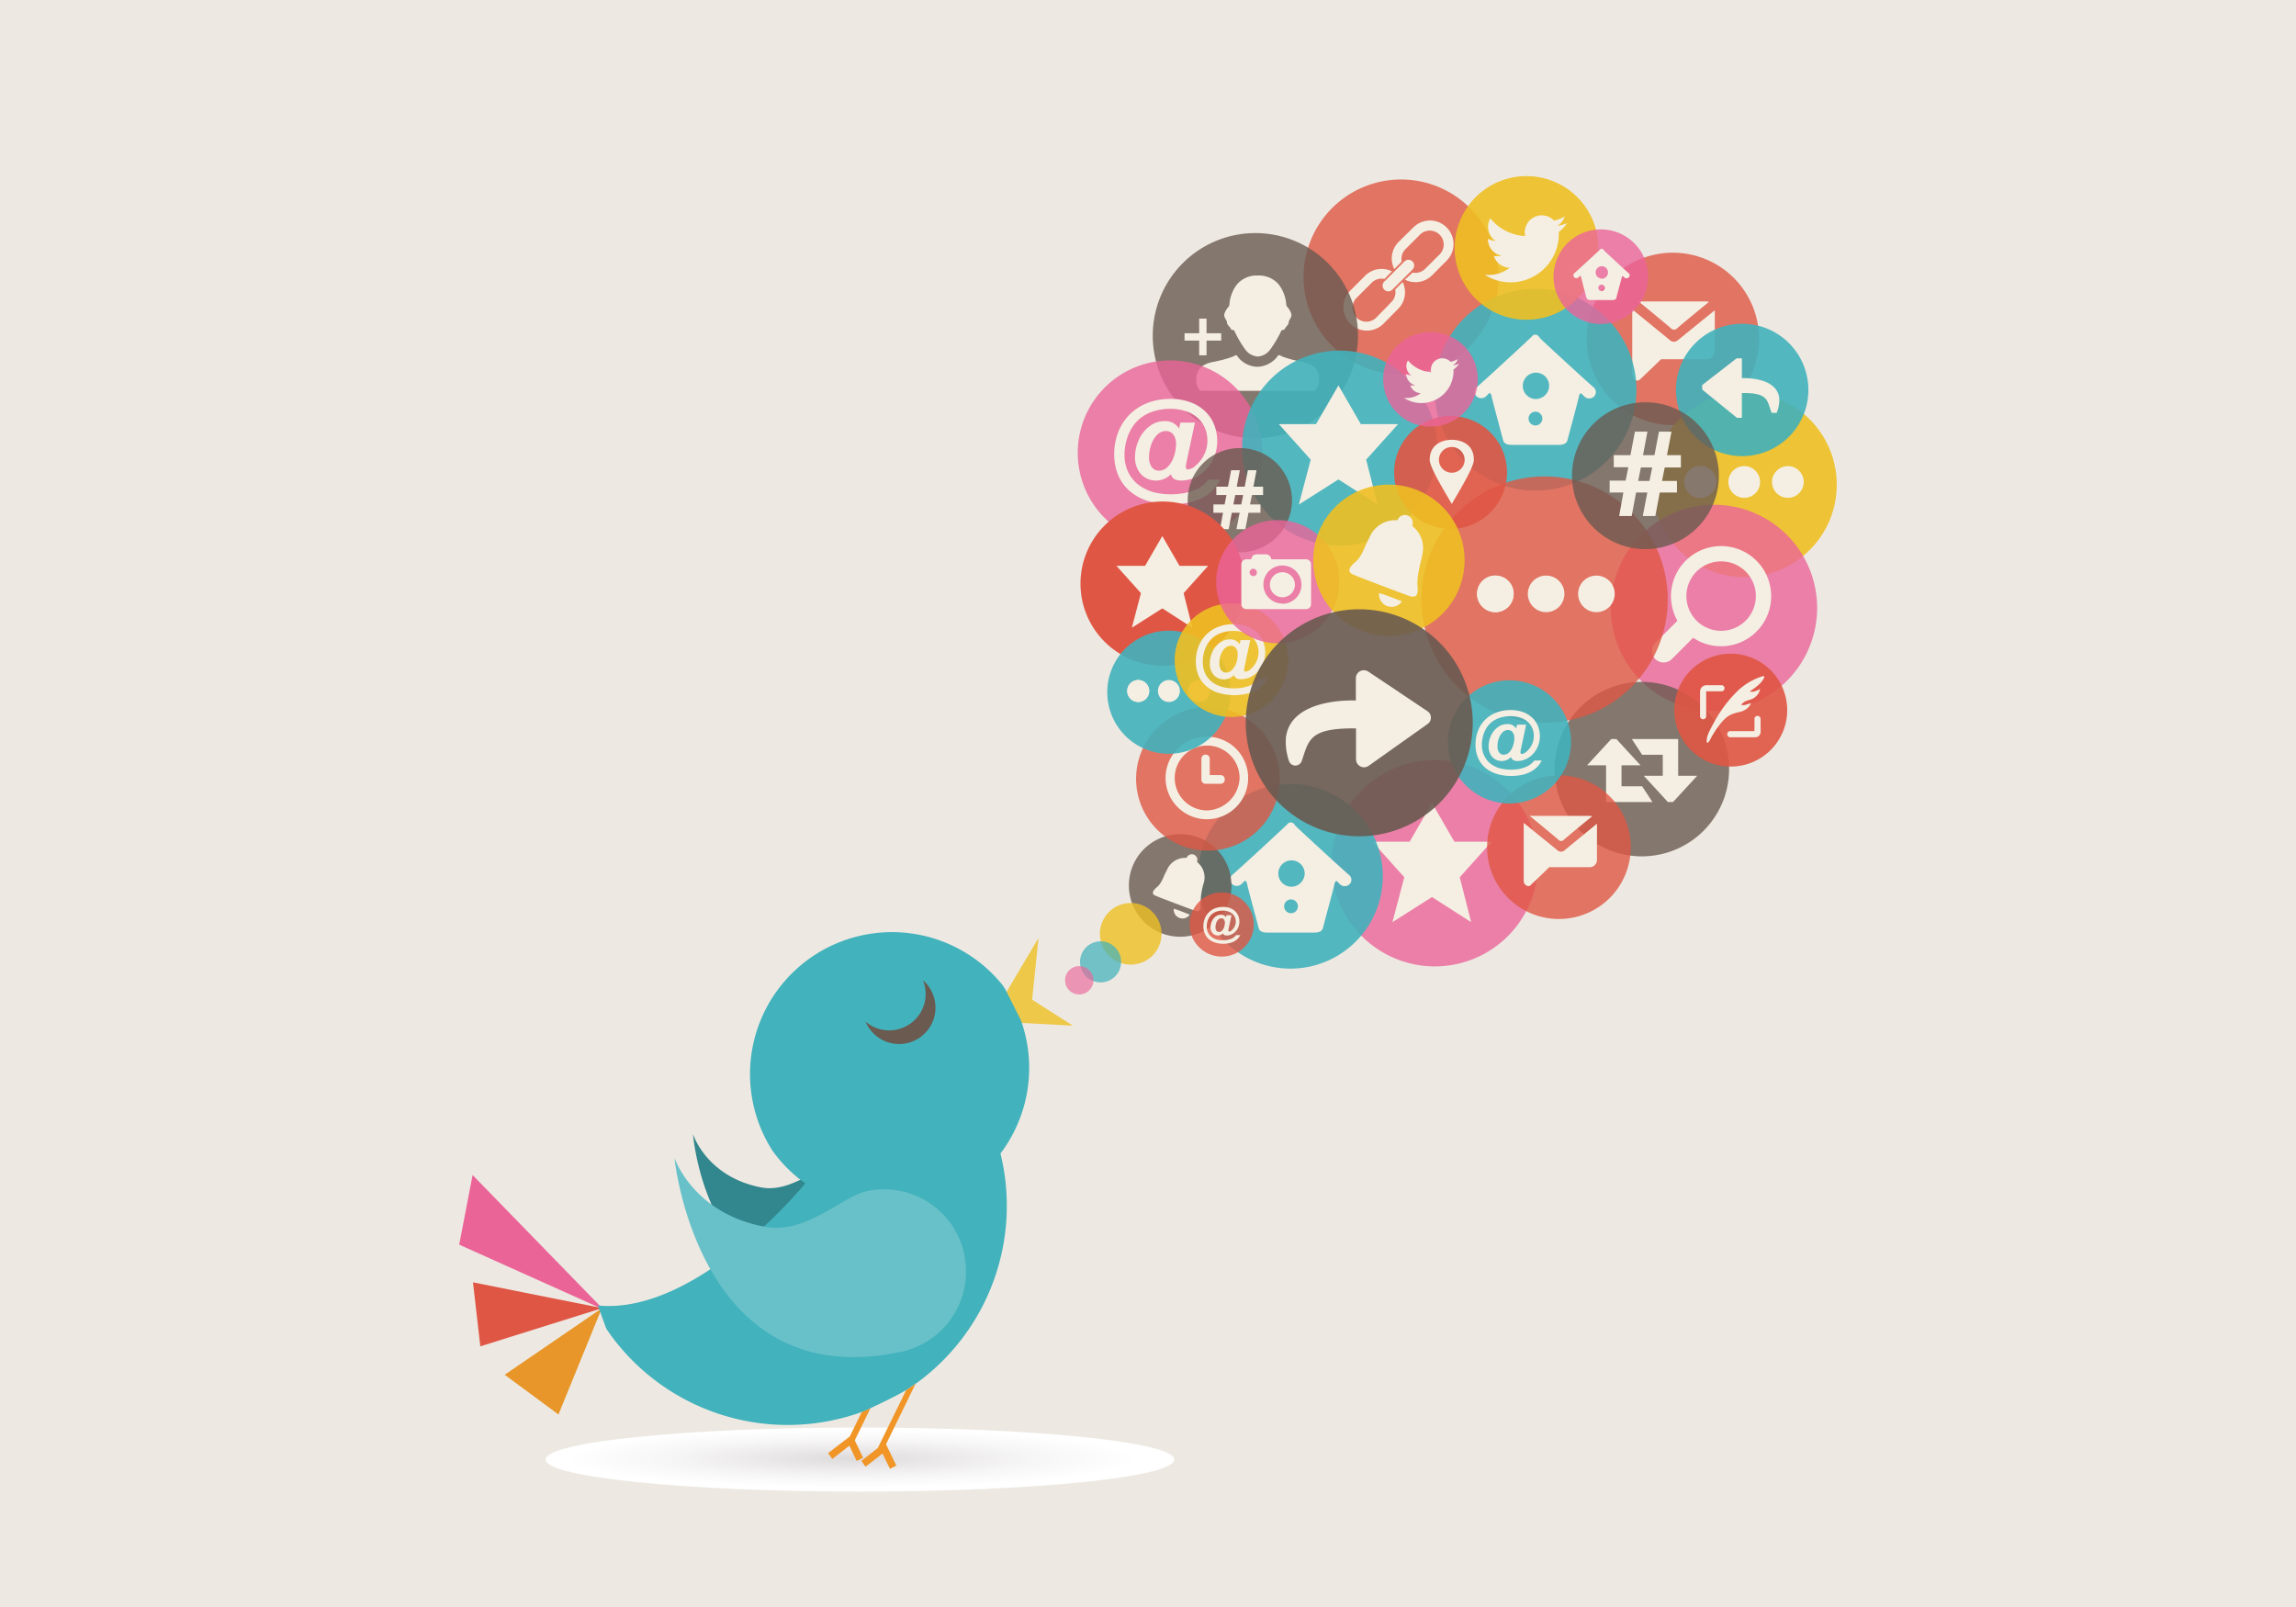 <svg xmlns="http://www.w3.org/2000/svg" xmlns:xlink="http://www.w3.org/1999/xlink" viewBox="0 0 550 385"><defs><style>.cls-1{isolation:isolate;}.cls-2{fill:#ede9e2;}.cls-3{mix-blend-mode:multiply;fill:url(#radial-gradient);}.cls-13,.cls-23,.cls-4{fill:#e05644;}.cls-5{fill:#e89629;}.cls-17,.cls-6{fill:#eb6498;}.cls-7{fill:#32868d;}.cls-18,.cls-8{fill:#efbf23;}.cls-13,.cls-15,.cls-17,.cls-21,.cls-22,.cls-8{opacity:0.8;}.cls-9{fill:#f09526;}.cls-10,.cls-19,.cls-21{fill:#42b2bc;}.cls-11,.cls-15,.cls-24{fill:#6a5a50;}.cls-12{fill:#68c1c9;}.cls-14,.cls-16{fill:#f5efe3;}.cls-16{fill-rule:evenodd;}.cls-18,.cls-19,.cls-20,.cls-23,.cls-24{opacity:0.9;}</style><radialGradient id="radial-gradient" cx="733.15" cy="2474.91" r="54.67" gradientTransform="matrix(-1.38, 0, 0, 0.14, 1215.62, 2.94)" gradientUnits="userSpaceOnUse"><stop offset="0" stop-color="#dedbdc"/><stop offset="0.06" stop-color="#e1dedf"/><stop offset="0.58" stop-color="#f7f6f6"/><stop offset="0.91" stop-color="#fff"/></radialGradient></defs><title>socialbirdmessage</title><g class="cls-1"><g id="background"><rect id="color" class="cls-2" width="550" height="385"/></g><g id="twitter_bird_message" data-name="twitter bird message"><g id="bottom_shadow" data-name="bottom shadow"><path id="color-2" data-name="color" class="cls-3" d="M130.7,349.68c0,4.23,33.71,7.66,75.3,7.66s75.29-3.43,75.29-7.66S247.58,342,206,342,130.7,345.45,130.7,349.68Z"/></g><g id="twitter_bird" data-name="twitter bird"><path class="cls-4" d="M143.77,313.3s.08,0,0,.25l-28.71,9-1.76-15.33Z"/><path class="cls-5" d="M143.85,313.65s.05,0,.15.16l-10.22,25.07-12.89-9.52Z"/><polyline class="cls-6" points="143.81 312.96 113.21 281.51 110 298.19 143.59 313.29"/><path class="cls-7" d="M166,271.68s3.17,10.23,16.29,12.79c7.17,1.4,13.88-5.23,18.2-6.08a14.79,14.79,0,0,1,17.34,11.68c0,.07,0,.13,0,.19a14.76,14.76,0,0,1-11.69,17.15C169.33,314.6,166,271.68,166,271.68Z"/><path class="cls-8" d="M242.94,244.15A11.36,11.36,0,0,0,240.1,239c.54-.83.9-1.43,1-1.35l7.68-12.95-1.54,14.8,9.78,6.23-12.19-.66.06.2A11.39,11.39,0,0,0,242.94,244.15Z"/><path class="cls-9" d="M217.09,333l-6.82,13.92L206.34,350l1,1.38,4.06-3.13,1.79,3.63,1.53-.76-2.48-5.1,7.1-14.54-1.79,1.21Z"/><path class="cls-9" d="M206.43,338.29l-2.86,5.85-5.2,4,1,1.39,4.09-3.16,1.75,3.64,1.55-.74-2-4.21,3.78-7.73-1.7.78Z"/><path class="cls-10" d="M244.58,244.48l-3.73-7.42c-.23-.35-.45-.71-.69-1.05a34,34,0,0,0-55.11,39.67,33.33,33.33,0,0,0,7.85,7.83s-25.74,31.62-49.69,29.25l2,5.52c.08.12.16.23.23.35l.19.27.49.71a52.45,52.45,0,0,0,60.3,18.68l.42-.15,1.7-.78c2.3-1.08,6.36-3,8.54-4.36l.5-.32,1.79-1.21.52-.35a52.51,52.51,0,0,0,19.77-54.77A34,34,0,0,0,244.58,244.48Z"/><path class="cls-11" d="M218.09,245.22a8.7,8.7,0,0,0,3-10.38,8.9,8.9,0,0,1,1.36,1.5,8.7,8.7,0,0,1-14.13,10.16,9.2,9.2,0,0,1-1-1.76A8.71,8.71,0,0,0,218.09,245.22Z"/><path class="cls-12" d="M161.56,277.38s4.51,13.54,22,16.58c9.57,1.66,18.32-7.34,24.05-8.58A19.67,19.67,0,0,1,231,300.44a2.28,2.28,0,0,1,0,.26A19.64,19.64,0,0,1,216,323.83C167.14,334.41,161.56,277.38,161.56,277.38Z"/></g><g id="icons"><path class="cls-13" d="M335.63,43a23.35,23.35,0,1,1-23.36,23.35A23.36,23.36,0,0,1,335.63,43Z"/><path class="cls-14" d="M331.6,69.4a1.37,1.37,0,0,0,1.93,0l4.83-4.83a1.36,1.36,0,0,0-1.93-1.93l-4.83,4.83A1.35,1.35,0,0,0,331.6,69.4Z"/><path class="cls-14" d="M346.52,54.48a5.62,5.62,0,0,0-7.95,0L335,58A5.61,5.61,0,0,0,334,64.46l1.78-1.78a3.37,3.37,0,0,1,.9-3l3.55-3.54a3.34,3.34,0,0,1,4.72,4.72l-3.55,3.54a3.32,3.32,0,0,1-3,.91L336.53,67A5.63,5.63,0,0,0,343,66l3.54-3.55A5.62,5.62,0,0,0,346.52,54.48Z"/><path class="cls-14" d="M334.22,69.36a3.35,3.35,0,0,1-.91,3L329.77,76a3.34,3.34,0,1,1-4.72-4.72l3.54-3.55a3.37,3.37,0,0,1,3.05-.9L333.42,65A5.61,5.61,0,0,0,327,66.07l-3.54,3.55a5.61,5.61,0,1,0,7.94,7.94L334.92,74A5.6,5.6,0,0,0,336,67.58Z"/><path class="cls-13" d="M380.08,81.19a20.65,20.65,0,1,0,20.64-20.65A20.65,20.65,0,0,0,380.08,81.19Z"/><path class="cls-14" d="M409.69,72.62l-.15.15a.09.09,0,0,0,0,0Z"/><path class="cls-14" d="M401.82,81.59a1.38,1.38,0,0,1-1.68,0L391,74.12v10a2.22,2.22,0,0,0,0,.37V89.6c0,.87.6,1.58,1.19,1.58a1,1,0,0,0,.59-.2c.31-.31,3.89-3.69,5.11-4.91h10.88a2,2,0,0,0,2-2V74.33Z"/><path class="cls-14" d="M401.68,78.72c.34-.34,5.11-4.28,7.68-6.39a2,2,0,0,0-.6-.11H392.93a1.83,1.83,0,0,0-.4,0c2.55,2.09,7.4,6.09,7.76,6.45A1,1,0,0,0,401.68,78.72Z"/><path id="color-3" data-name="color" class="cls-15" d="M276.14,80.37A24.58,24.58,0,1,1,300.72,105,24.57,24.57,0,0,1,276.14,80.37Z"/><g id="Followers_icon" data-name="Followers icon"><path class="cls-16" d="M311.74,86.65a29.61,29.61,0,0,1-4.55-1.22c-.61-.3-.91-.61-1.21,0a6.25,6.25,0,0,1-4.85,2.44l-.06,0a6.12,6.12,0,0,1-4.58-2.41c-.3-.61-.6-.3-1.2,0a30.41,30.41,0,0,1-4.5,1.21c-1.5.3-4.21.91-4.21,4.24a3.68,3.68,0,0,0,.91,2.72h27.58a3.76,3.76,0,0,0,.91-2.74C316,87.56,313.25,87,311.74,86.65Z"/><path class="cls-16" d="M294.82,78.74c.3.61.6,0,.91.61a26,26,0,0,0,2.7,4.56,4,4,0,0,0,2.7,1.49v0h.31v0a4,4,0,0,0,2.71-1.49,26.37,26.37,0,0,0,2.73-4.56c.3-.61.6,0,.91-.61s.91-.92.91-1.52.9-1.22.6-2.13a4.24,4.24,0,0,0-.91-1.53,1.33,1.33,0,0,1-.3-.91,8.91,8.91,0,0,0-1.82-4.56A6.25,6.25,0,0,0,301.51,66h-.45a6.17,6.17,0,0,0-4.73,2.12,8.88,8.88,0,0,0-1.81,4.56,1.33,1.33,0,0,1-.3.91,4.3,4.3,0,0,0-.9,1.53c-.3.91.6,1.52.6,2.13S294.52,78.13,294.82,78.74Z"/></g><polygon class="cls-16" points="292.54 81.6 292.54 79.84 289.02 79.84 289.02 76.33 287.26 76.33 287.26 79.84 283.75 79.84 283.75 81.6 287.26 81.6 287.26 85.12 289.02 85.12 289.02 81.6 292.54 81.6"/><path class="cls-17" d="M302.43,108.47a22.13,22.13,0,1,1-22.12-22.12A22.13,22.13,0,0,1,302.43,108.47Z"/><path class="cls-14" d="M282.44,102.69l.33-1.45h3.47l-2,9.42a7.61,7.61,0,0,0-.18,1.18.68.68,0,0,0,.15.47.48.48,0,0,0,.36.17,3.3,3.3,0,0,0,1.83-.92,8.07,8.07,0,0,0,2-2.53,7.33,7.33,0,0,0,.83-3.48,7.57,7.57,0,0,0-.59-3,6.94,6.94,0,0,0-1.73-2.42,8.1,8.1,0,0,0-2.79-1.6,11.35,11.35,0,0,0-3.77-.58,13.17,13.17,0,0,0-3.92.56,9.7,9.7,0,0,0-3.14,1.6,8.91,8.91,0,0,0-2.26,2.58,10.93,10.93,0,0,0-1.23,3,13.25,13.25,0,0,0-.42,3.32,9.37,9.37,0,0,0,.9,4.13,8.27,8.27,0,0,0,2.62,3.14,10.56,10.56,0,0,0,4.14,1.8,17.22,17.22,0,0,0,5.49.22,13,13,0,0,0,4.12-1.1,8.17,8.17,0,0,0,2.86-2.29h2.8a9.46,9.46,0,0,1-1.78,2.51,10.07,10.07,0,0,1-2.57,1.86,13.36,13.36,0,0,1-3.3,1.15,19.05,19.05,0,0,1-4,.39,18.85,18.85,0,0,1-5.82-.84,11.89,11.89,0,0,1-4.35-2.45,10.35,10.35,0,0,1-2.68-3.81,12.83,12.83,0,0,1-.9-4.89,14.5,14.5,0,0,1,.93-5.23,12.14,12.14,0,0,1,2.69-4.22,12.26,12.26,0,0,1,4.28-2.81,15,15,0,0,1,5.57-1,13.67,13.67,0,0,1,4.58.73,10.22,10.22,0,0,1,3.57,2.1,9.15,9.15,0,0,1,2.27,3.23,10.68,10.68,0,0,1,.78,4.14,9.74,9.74,0,0,1-.63,3.44,9.85,9.85,0,0,1-1.81,3,8.71,8.71,0,0,1-2.77,2.13,7.66,7.66,0,0,1-3.42.78,3.2,3.2,0,0,1-1.66-.36,1.81,1.81,0,0,1-.79-1.15,5,5,0,0,1-2.62,1.42,4.89,4.89,0,0,1-2.88-.27,4.72,4.72,0,0,1-2.25-1.93,6,6,0,0,1-.86-3.33,9.91,9.91,0,0,1,.88-4.06,8.23,8.23,0,0,1,2.53-3.27,5.83,5.83,0,0,1,3.69-1.28A3.79,3.79,0,0,1,282.44,102.69Zm-7.19,6.81a3.85,3.85,0,0,0,.66,2.42,2.08,2.08,0,0,0,1.72.84,2.92,2.92,0,0,0,2.18-1,6.38,6.38,0,0,0,1.42-2.49,9.25,9.25,0,0,0,.49-2.91,4.39,4.39,0,0,0-.17-1.25,3.09,3.09,0,0,0-.48-1,2.27,2.27,0,0,0-.78-.64,2.4,2.4,0,0,0-1-.21,2.92,2.92,0,0,0-2.08.9,6,6,0,0,0-1.43,2.33A9.09,9.09,0,0,0,275.25,109.5Z"/><path class="cls-18" d="M417.88,94a22.12,22.12,0,1,1-22.13,22.12A22.12,22.12,0,0,1,417.88,94Z"/><path class="cls-16" d="M407.29,111.67a3.8,3.8,0,1,1-3.79,3.79A3.79,3.79,0,0,1,407.29,111.67Z"/><path class="cls-16" d="M407.29,111.67a3.8,3.8,0,1,1-3.79,3.79A3.79,3.79,0,0,1,407.29,111.67Z"/><path class="cls-16" d="M417.83,111.67a3.8,3.8,0,1,1-3.8,3.79A3.79,3.79,0,0,1,417.83,111.67Z"/><path class="cls-16" d="M428.27,111.67a3.8,3.8,0,1,1-3.79,3.79A3.8,3.8,0,0,1,428.27,111.67Z"/><path id="color-4" data-name="color" class="cls-19" d="M344.24,107.34A23.35,23.35,0,1,1,320.89,84,23.36,23.36,0,0,1,344.24,107.34Z"/><polygon class="cls-14" points="320.62 92.34 315.26 101.61 306.34 101.61 313.98 110.12 311.13 120.88 320.62 114.86 330 120.88 327.26 110.12 334.91 101.61 325.98 101.61 320.62 92.34"/><path id="color-5" data-name="color" class="cls-15" d="M297,107.35a12.49,12.49,0,1,1-12.49,12.48A12.48,12.48,0,0,1,297,107.35Z"/><path class="cls-14" d="M299.9,118.6l-.46,2.25h2.5v2h-2.87l-.75,3.93h-2.13l.76-3.93h-1.88l-.73,3.93h-2.09l.72-3.93h-2.3v-2h2.68l.45-2.25h-2.43v-2h2.79l.75-3.94H297l-.75,3.94h1.92l.75-3.94H301l-.75,3.94h2.32v2Zm-4.45,2.25h1.89l.46-2.25h-1.9Z"/><path id="color-6" data-name="color" class="cls-17" d="M343.72,231.53a24.72,24.72,0,1,1,24.71-24.71A24.72,24.72,0,0,1,343.72,231.53Z"/><polygon class="cls-14" points="343.03 192.38 337.68 201.65 328.75 201.65 336.39 210.16 333.55 220.93 343.03 214.91 352.41 220.93 349.68 210.16 357.32 201.65 348.39 201.65 343.03 192.38"/><path id="color-7" data-name="color" class="cls-19" d="M417.33,109.28a15.86,15.86,0,1,1,15.86-15.86A15.86,15.86,0,0,1,417.33,109.28Z"/><path class="cls-16" d="M407.74,92.26,416,85.85h1.26V90.6s8.32-.47,8.95,4.75a7.64,7.64,0,0,1-.63,3.56h-1.19c-1.16-3.07-.76-4.82-7.13-4.75v5.94h-1.18l-8.32-6.77Z"/><path id="color-8" data-name="color" class="cls-19" d="M309.17,187.82A22.12,22.12,0,1,1,287,209.94,22.12,22.12,0,0,1,309.17,187.82Z"/><path class="cls-14" d="M323.25,209.69c-1.54-1.28-11-10-12.9-11.81a2.24,2.24,0,0,0-.32-.41,1,1,0,0,0-1.65,0c-.82.83-11.56,10.77-13.21,12.15a1.5,1.5,0,0,0,0,2.21,1.66,1.66,0,0,0,2.2,0l.55-.55s.55-.83.83.55c.21,1.09,2.48,9.39,2.75,10.5s1.65,1.1,2.2,1.1h11c.55,0,1.93,0,2.2-1.1s2.53-9.36,2.75-10.44c.27-1.37.82-.55.82-.55l.55.55a1.66,1.66,0,0,0,2.2,0A1.48,1.48,0,0,0,323.25,209.69Zm-14,9.09a1.65,1.65,0,1,1,1.66-1.65A1.65,1.65,0,0,1,309.23,218.78Zm0-6.34a3.16,3.16,0,1,1,3.29-3.16A3.23,3.23,0,0,1,309.24,212.44Z"/><path id="color-9" data-name="color" class="cls-19" d="M367.78,117.54A24.18,24.18,0,1,1,392,93.37,24.18,24.18,0,0,1,367.78,117.54Z"/><path class="cls-14" d="M381.81,92.85c-1.53-1.29-11-10-12.9-11.82a2.59,2.59,0,0,0-.31-.41,1,1,0,0,0-1.65,0c-.83.83-11.56,10.77-13.21,12.15a1.5,1.5,0,0,0,0,2.21,1.65,1.65,0,0,0,2.2,0l.55-.55s.55-.83.83.55c.21,1.09,2.47,9.39,2.75,10.5s1.65,1.1,2.2,1.1h11c.55,0,1.92,0,2.2-1.1s2.53-9.36,2.74-10.43c.28-1.38.83-.55.83-.55l.55.55a1.66,1.66,0,0,0,2.19,0A1.48,1.48,0,0,0,381.81,92.85Zm-14,9.08a1.65,1.65,0,1,1,1.65-1.65A1.65,1.65,0,0,1,367.8,101.93Zm0-6.33a3.16,3.16,0,1,1,3.29-3.16A3.23,3.23,0,0,1,367.81,95.6Z"/><path id="color-10" data-name="color" class="cls-17" d="M410.58,170.35a24.71,24.71,0,1,1,24.71-24.71A24.71,24.71,0,0,1,410.58,170.35Z"/><path class="cls-14" d="M396.55,157.91a2.78,2.78,0,0,0,3.92,0l5.12-5.12a12,12,0,1,0-3.77-4.08L396.55,154A2.76,2.76,0,0,0,396.55,157.91Zm15.74-6.78a8.32,8.32,0,1,1,8.32-8.32A8.33,8.33,0,0,1,412.29,151.13Z"/><path class="cls-15" d="M282.69,224.42A12.29,12.29,0,1,1,295,212.13,12.29,12.29,0,0,1,282.69,224.42Z"/><path class="cls-16" d="M288.4,211.38a5.08,5.08,0,0,0,.15-1.18,4.69,4.69,0,0,0-1.83-3.71,1.39,1.39,0,0,0,.1-.5,1.32,1.32,0,0,0-1.32-1.33,1.34,1.34,0,0,0-1.25.87l-.39,0a4.67,4.67,0,0,0-4.36,3c-.84,1.44-1.14,3-2.35,4-.94.78-1.41,1.56-.47,2,.75.38,8.11,3.12,9.36,3.59s1.71,0,1.57-1.4a16.62,16.62,0,0,1,.78-5.31A.22.22,0,0,1,288.4,211.38Z"/><path class="cls-16" d="M281.16,217.94a2.11,2.11,0,0,0,3.85,1.19c-1.66-.65-2.44-1-3.84-1.42C281.17,217.79,281.16,217.86,281.16,217.94Z"/><path class="cls-13" d="M272.15,186.58a17.21,17.21,0,1,0,17.21-17.21A17.21,17.21,0,0,0,272.15,186.58Z"/><g id="Date_icon" data-name="Date icon"><path class="cls-16" d="M289.1,176.49a9.89,9.89,0,1,0,9.89,9.89A9.89,9.89,0,0,0,289.1,176.49Zm0,17.67a7.77,7.77,0,1,1,7.84-7.77A8.06,8.06,0,0,1,289.1,194.16Z"/><path class="cls-16" d="M292.31,185.69h-2.52v-3.91a1,1,0,0,0-1-1h0a1,1,0,0,0-1,1v5a1,1,0,0,0,1,1h3.6a1,1,0,0,0,1-1v-.05A1,1,0,0,0,292.31,185.69Z"/></g><path class="cls-18" d="M365.67,42.19A17.21,17.21,0,1,1,348.46,59.4,17.21,17.21,0,0,1,365.67,42.19Z"/><path class="cls-14" d="M373.41,55.57c0,.18,0,.35,0,.53a11.55,11.55,0,0,1-17.77,9.72,7.77,7.77,0,0,0,1,.06,8.14,8.14,0,0,0,5-1.74,4.05,4.05,0,0,1-3.79-2.82,3.84,3.84,0,0,0,.76.07,3.79,3.79,0,0,0,1.07-.14,4.06,4.06,0,0,1-3.26-4v-.05a4,4,0,0,0,1.84.51A4.07,4.07,0,0,1,357,52.31a11.5,11.5,0,0,0,8.36,4.24,4,4,0,0,1-.1-.92,4.06,4.06,0,0,1,7-2.78,8.15,8.15,0,0,0,2.57-1,4,4,0,0,1-1.78,2.24,8,8,0,0,0,2.33-.64A8.07,8.07,0,0,1,373.41,55.57Z"/><circle class="cls-13" cx="292.67" cy="221.47" r="7.69" transform="translate(-2.92 3.92) rotate(-0.76)"/><path class="cls-14" d="M293.68,219.77l.11-.51H295l-.7,3.29a3,3,0,0,0-.06.41.29.29,0,0,0,.05.17.18.18,0,0,0,.13.06,1.14,1.14,0,0,0,.64-.33,2.61,2.61,0,0,0,.68-.88,2.49,2.49,0,0,0,.29-1.21,2.75,2.75,0,0,0-.2-1,2.46,2.46,0,0,0-.61-.85,2.86,2.86,0,0,0-1-.55,3.89,3.89,0,0,0-1.32-.21,4.58,4.58,0,0,0-1.37.2,3.57,3.57,0,0,0-1.1.56,3.13,3.13,0,0,0-.79.9,4.19,4.19,0,0,0-.42,1,4.5,4.5,0,0,0-.15,1.16,3.44,3.44,0,0,0,.31,1.44,3,3,0,0,0,.92,1.1,3.92,3.92,0,0,0,1.45.63,6.25,6.25,0,0,0,1.91.07,4.86,4.86,0,0,0,1.44-.38,2.79,2.79,0,0,0,1-.8h1a3.17,3.17,0,0,1-.63.87,3.24,3.24,0,0,1-.89.65,4.59,4.59,0,0,1-1.15.4,6.12,6.12,0,0,1-1.39.14,6.48,6.48,0,0,1-2-.3,4.09,4.09,0,0,1-1.52-.85,3.56,3.56,0,0,1-.93-1.33,4.45,4.45,0,0,1-.32-1.71,5,5,0,0,1,.33-1.82,4.21,4.21,0,0,1,2.43-2.46,5.33,5.33,0,0,1,1.95-.35,4.8,4.8,0,0,1,1.6.25,3.5,3.5,0,0,1,1.24.74,3.14,3.14,0,0,1,.8,1.13,3.7,3.7,0,0,1,.27,1.44,3.31,3.31,0,0,1-.22,1.2,3.43,3.43,0,0,1-.63,1.06,3.05,3.05,0,0,1-1,.75,2.69,2.69,0,0,1-1.19.27,1,1,0,0,1-.58-.13.6.6,0,0,1-.28-.4,1.71,1.71,0,0,1-.92.5,1.72,1.72,0,0,1-1.79-.77,2.11,2.11,0,0,1-.3-1.16,3.4,3.4,0,0,1,.31-1.42,2.87,2.87,0,0,1,.88-1.14,2,2,0,0,1,1.3-.45A1.33,1.33,0,0,1,293.68,219.77Zm-2.51,2.38a1.29,1.29,0,0,0,.23.84.7.7,0,0,0,.6.29,1,1,0,0,0,.76-.34,2.3,2.3,0,0,0,.49-.87,3.4,3.4,0,0,0,.17-1,1.44,1.44,0,0,0-.06-.43,1,1,0,0,0-.16-.35.93.93,0,0,0-.27-.22.86.86,0,0,0-.36-.07,1,1,0,0,0-.73.31,2,2,0,0,0-.5.82A3,3,0,0,0,291.17,222.15Z"/><path class="cls-8" d="M270.86,231.1a7.38,7.38,0,1,1,7.38-7.37A7.37,7.37,0,0,1,270.86,231.1Z"/><g class="cls-20"><path class="cls-21" d="M263.64,235.36a4.92,4.92,0,1,1,4.92-4.91A4.91,4.91,0,0,1,263.64,235.36Z"/></g><g class="cls-22"><path class="cls-17" d="M258.54,238.25a3.4,3.4,0,1,1,3.39-3.4A3.4,3.4,0,0,1,258.54,238.25Z"/></g><path class="cls-15" d="M393.29,163.36a20.9,20.9,0,1,1-20.89,20.9A20.89,20.89,0,0,1,393.29,163.36Z"/><polygon class="cls-14" points="385.97 177.06 380.18 183.35 384.73 183.35 384.73 192.15 395.84 192.15 393.37 188.38 388.43 188.38 388.43 183.35 392.99 183.35 387.2 177.06 385.97 177.06"/><polygon class="cls-14" points="390.9 177.06 393.37 180.83 398.31 180.83 398.31 185.86 393.76 185.86 399.54 192.15 400.77 192.15 406.56 185.86 402 185.86 402 177.06 390.9 177.06"/><path class="cls-4" d="M278.49,120.15a19.67,19.67,0,1,1-19.66,19.66A19.67,19.67,0,0,1,278.49,120.15Z"/><polygon class="cls-14" points="278.43 128.43 274.3 135.56 267.44 135.56 273.31 142.1 271.13 150.39 278.43 145.75 285.63 150.39 283.53 142.1 289.41 135.56 282.54 135.56 278.43 128.43"/><path class="cls-13" d="M370,114.15a29.5,29.5,0,1,1-29.5,29.5A29.49,29.49,0,0,1,370,114.15Z"/><path class="cls-16" d="M358.21,137.9a4.38,4.38,0,1,1-4.38,4.37A4.37,4.37,0,0,1,358.21,137.9Z"/><path class="cls-16" d="M358.21,137.9a4.38,4.38,0,1,1-4.38,4.37A4.37,4.37,0,0,1,358.21,137.9Z"/><path class="cls-16" d="M370.37,137.9a4.38,4.38,0,1,1-4.38,4.37A4.36,4.36,0,0,1,370.37,137.9Z"/><path class="cls-16" d="M382.42,137.9a4.38,4.38,0,1,1-4.38,4.37A4.37,4.37,0,0,1,382.42,137.9Z"/><path class="cls-23" d="M347.44,126.71A13.52,13.52,0,1,1,361,113.19,13.52,13.52,0,0,1,347.44,126.71Z"/><path class="cls-14" d="M347.77,105.36c-2.11,0-5.29,1-5.29,4.81,0,1.92,4.23,8.65,5.29,10.58,1.06-1.93,5.29-8.66,5.29-10.58C353.06,106.32,349.89,105.36,347.77,105.36Zm0,7.89a3.08,3.08,0,1,1,3.08-3.08A3.07,3.07,0,0,1,347.77,113.25Z"/><path class="cls-23" d="M414.6,183.65a13.52,13.52,0,1,1,13.52-13.52A13.52,13.52,0,0,1,414.6,183.65Z"/><path class="cls-14" d="M408.71,165.77v5.72a.74.74,0,1,1-1.47,0v-5.87a1.55,1.55,0,0,1,1.47-1.46h3.67a.73.73,0,1,1,0,1.46h-3.53l-.12,0A.59.59,0,0,0,408.71,165.77Z"/><path class="cls-14" d="M421.76,175.31a1.33,1.33,0,0,1-1.46,1.32h-5.72a.74.74,0,1,1,0-1.47h5.7a.78.78,0,0,0,0-.14v-2.78a.73.73,0,1,1,1.46,0Z"/><path class="cls-14" d="M422.5,162.54a6.48,6.48,0,0,1-1,1.32,15.2,15.2,0,0,1-2.35,1.76c.3.15,1,.3,2.5-.58a3.38,3.38,0,0,1-1.32,2.05c-1.18.88-2.2.44-3.23,1.76.44.15.88.15,2.35-.44A2.87,2.87,0,0,1,418.1,170c-1,.73-2.07.51-3.67,1.32-2.05,1-4.25,4.84-4.69,5.72-.62,1.23-1,1.17-.89.14s.59-2.05,1.91-4.4a30.89,30.89,0,0,1,5.72-7.48,15.28,15.28,0,0,1,5.58-3.23C422.67,161.87,422.74,162.07,422.5,162.54Z"/><path class="cls-13" d="M373.44,185.75A17.21,17.21,0,1,1,356.23,203,17.2,17.2,0,0,1,373.44,185.75Z"/><path class="cls-14" d="M374.69,203.79a1.23,1.23,0,0,1-1.5,0L365,197.15a.2.2,0,0,0,0,.07V206a1.76,1.76,0,0,0,0,.33v4.57a1.31,1.31,0,0,0,1.06,1.4.9.9,0,0,0,.53-.17c.27-.28,3.44-3.28,4.53-4.37h9.67a1.76,1.76,0,0,0,1.76-1.76v-8.67Z"/><path class="cls-14" d="M374.56,201.24c.3-.31,4.54-3.81,6.83-5.68a1.62,1.62,0,0,0-.54-.1H366.79a2,2,0,0,0-.36,0c2.26,1.86,6.58,5.42,6.9,5.74A.85.85,0,0,0,374.56,201.24Z"/><path id="color-11" data-name="color" class="cls-17" d="M342.64,102.21A11.33,11.33,0,1,1,354,90.88,11.33,11.33,0,0,1,342.64,102.21Z"/><path class="cls-14" d="M348.19,88.52v.35a7.69,7.69,0,0,1-11.84,6.48c.21,0,.43,0,.65,0a5.43,5.43,0,0,0,3.36-1.16,2.69,2.69,0,0,1-2.53-1.88,2.76,2.76,0,0,0,.51.05,2.82,2.82,0,0,0,.71-.09,2.71,2.71,0,0,1-2.17-2.66v0a2.78,2.78,0,0,0,1.23.34,2.69,2.69,0,0,1-.84-3.61,7.68,7.68,0,0,0,5.57,2.82,3.08,3.08,0,0,1-.07-.61,2.71,2.71,0,0,1,2.71-2.71,2.74,2.74,0,0,1,2,.85,5.36,5.36,0,0,0,1.71-.65A2.67,2.67,0,0,1,348,87.54a5.15,5.15,0,0,0,1.56-.42A5.62,5.62,0,0,1,348.19,88.52Z"/><path class="cls-15" d="M394.17,131.55A17.59,17.59,0,1,1,411.75,114,17.58,17.58,0,0,1,394.17,131.55Z"/><path class="cls-14" d="M398.78,112l-.65,3.22h3.58V118h-4.12l-1.06,5.62h-3l1.08-5.62h-2.69l-1.05,5.62h-3l1-5.62h-3.29v-2.85h3.83l.65-3.22h-3.49v-2.89h4l1.07-5.63h3l-1.06,5.63h2.74l1.08-5.63h3l-1.08,5.63h3.33V112Zm-6.36,3.22h2.71l.65-3.22h-2.71Z"/><path class="cls-19" d="M280,180.59a14.75,14.75,0,1,1,14.74-14.75A14.75,14.75,0,0,1,280,180.59Z"/><path class="cls-16" d="M272.66,162.92a2.63,2.63,0,1,1-2.63,2.63A2.62,2.62,0,0,1,272.66,162.92Z"/><path class="cls-16" d="M272.66,162.92a2.63,2.63,0,1,1-2.63,2.63A2.62,2.62,0,0,1,272.66,162.92Z"/><path class="cls-16" d="M280,162.92a2.63,2.63,0,1,1-2.62,2.63A2.63,2.63,0,0,1,280,162.92Z"/><path class="cls-16" d="M287.18,162.92a2.63,2.63,0,1,1-2.62,2.63A2.63,2.63,0,0,1,287.18,162.92Z"/><path class="cls-18" d="M295,171.77a13.6,13.6,0,1,1,13.59-13.6A13.6,13.6,0,0,1,295,171.77Z"/><path class="cls-14" d="M296.94,154.35l.22-1h2.33l-1.34,6.34a4.49,4.49,0,0,0-.13.8.48.48,0,0,0,.11.32.32.32,0,0,0,.24.11,2.2,2.2,0,0,0,1.23-.62,5.28,5.28,0,0,0,1.32-1.7,5.21,5.21,0,0,0,.16-4.35,4.81,4.81,0,0,0-1.16-1.63,5.49,5.49,0,0,0-1.88-1.08,7.7,7.7,0,0,0-2.54-.39,8.82,8.82,0,0,0-2.64.38,6.63,6.63,0,0,0-2.12,1.08,6.23,6.23,0,0,0-1.52,1.74,7.57,7.57,0,0,0-.82,2,8.81,8.81,0,0,0-.28,2.24,6.39,6.39,0,0,0,.6,2.78,5.59,5.59,0,0,0,1.76,2.11,7.09,7.09,0,0,0,2.79,1.21,11.73,11.73,0,0,0,3.7.15,8.86,8.86,0,0,0,2.77-.74,5.56,5.56,0,0,0,1.93-1.54h1.88a6.23,6.23,0,0,1-1.19,1.69,7,7,0,0,1-1.74,1.25,8.73,8.73,0,0,1-2.21.77,13.67,13.67,0,0,1-6.61-.3,8.05,8.05,0,0,1-2.93-1.65,7,7,0,0,1-1.8-2.56,8.62,8.62,0,0,1-.61-3.3,9.69,9.69,0,0,1,.63-3.52,8.12,8.12,0,0,1,4.69-4.73,9.94,9.94,0,0,1,3.76-.68,9.17,9.17,0,0,1,3.08.49,6.6,6.6,0,0,1,2.4,1.41,6.07,6.07,0,0,1,1.53,2.18,7.17,7.17,0,0,1,.53,2.78,6.75,6.75,0,0,1-1.65,4.37,5.79,5.79,0,0,1-1.86,1.43,5.16,5.16,0,0,1-2.31.53,2.05,2.05,0,0,1-1.11-.25,1.18,1.18,0,0,1-.53-.77,3.45,3.45,0,0,1-1.77,1,3.3,3.3,0,0,1-1.94-.19,3.21,3.21,0,0,1-1.52-1.29,4.18,4.18,0,0,1-.58-2.25,6.6,6.6,0,0,1,.6-2.73,5.66,5.66,0,0,1,1.7-2.21,3.93,3.93,0,0,1,2.49-.85A2.55,2.55,0,0,1,296.94,154.35Zm-4.84,4.58a2.57,2.57,0,0,0,.44,1.63,1.39,1.39,0,0,0,1.16.57,1.94,1.94,0,0,0,1.46-.67,4.34,4.34,0,0,0,1-1.67,6.34,6.34,0,0,0,.33-2,3.13,3.13,0,0,0-.11-.85,2,2,0,0,0-.33-.66,1.43,1.43,0,0,0-.52-.43,1.71,1.71,0,0,0-.7-.14,2,2,0,0,0-1.4.6,4.14,4.14,0,0,0-1,1.58A6.12,6.12,0,0,0,292.1,158.93Z"/><path class="cls-17" d="M320.83,139.36a14.75,14.75,0,1,1-14.75-14.75A14.74,14.74,0,0,1,320.83,139.36Z"/><path class="cls-14" d="M307.2,137.09a3,3,0,1,0,3,3A3,3,0,0,0,307.2,137.09Z"/><path class="cls-14" d="M312.87,134h-8.35a1.25,1.25,0,0,0-1.2-1.19h-2.38a1.25,1.25,0,0,0-1.2,1.19h-1.19a1.19,1.19,0,0,0-1.19,1.19v9.55a1.19,1.19,0,0,0,1.19,1.19h14.32a1.2,1.2,0,0,0,1.19-1.19v-9.55A1.2,1.2,0,0,0,312.87,134Zm-12.66,4a.87.87,0,1,1,.87-.87A.87.87,0,0,1,300.21,138.05Zm7,6.6a4.56,4.56,0,1,1,4.55-4.56A4.56,4.56,0,0,1,307.2,144.65Z"/><path class="cls-18" d="M332.7,116.1a18.13,18.13,0,1,1-18.12,18.12A18.13,18.13,0,0,1,332.7,116.1Z"/><path class="cls-16" d="M340.67,133a6.65,6.65,0,0,0-2.39-7,1.92,1.92,0,0,0,.14-.72,1.9,1.9,0,0,0-1.89-1.9,1.87,1.87,0,0,0-1.77,1.25,5.25,5.25,0,0,0-.56,0A6.68,6.68,0,0,0,328,128.9c-1.2,2.07-1.62,4.32-3.36,5.77-1.34,1.12-2,2.24-.67,2.9,1.07.54,11.6,4.47,13.38,5.13s2.43,0,2.23-2c-.22-2.23.45-4.91,1.12-7.59A.37.37,0,0,0,340.67,133Z"/><path class="cls-16" d="M330.34,142.37a3,3,0,0,0,5.49,1.7c-2.37-.92-3.48-1.37-5.48-2C330.35,142.15,330.34,142.26,330.34,142.37Z"/><path class="cls-19" d="M361.59,192.49a14.75,14.75,0,1,1,14.75-14.75A14.76,14.76,0,0,1,361.59,192.49Z"/><path class="cls-14" d="M363.21,174.53l.2-.92h2.17l-1.25,5.89a5.37,5.37,0,0,0-.11.74.47.47,0,0,0,.09.3.3.3,0,0,0,.23.1,2,2,0,0,0,1.14-.58,5,5,0,0,0,1.23-1.57,4.74,4.74,0,0,0,.52-2.18,4.65,4.65,0,0,0-.38-1.86,4.34,4.34,0,0,0-1.07-1.51,5,5,0,0,0-1.75-1,7.16,7.16,0,0,0-2.35-.36,8,8,0,0,0-2.46.35,6.05,6.05,0,0,0-2,1,5.63,5.63,0,0,0-1.41,1.61,6.67,6.67,0,0,0-.76,1.86,8.06,8.06,0,0,0-.27,2.07,5.82,5.82,0,0,0,.57,2.59,5.13,5.13,0,0,0,1.63,2,6.64,6.64,0,0,0,2.59,1.12,10.94,10.94,0,0,0,3.43.14,8.08,8.08,0,0,0,2.57-.69,5.09,5.09,0,0,0,1.79-1.43h1.75a6,6,0,0,1-1.11,1.57,6.31,6.31,0,0,1-1.61,1.16,8.76,8.76,0,0,1-2.06.72,12.07,12.07,0,0,1-2.49.25,11.74,11.74,0,0,1-3.63-.53,7.7,7.7,0,0,1-2.73-1.53,6.49,6.49,0,0,1-1.66-2.38,7.94,7.94,0,0,1-.57-3.06,9,9,0,0,1,.58-3.27,7.49,7.49,0,0,1,4.36-4.39,9.29,9.29,0,0,1,3.48-.63,8.67,8.67,0,0,1,2.86.45,6.42,6.42,0,0,1,2.23,1.31,5.78,5.78,0,0,1,1.42,2,6.74,6.74,0,0,1,.49,2.58,6.15,6.15,0,0,1-.4,2.15,6,6,0,0,1-1.13,1.9,5.49,5.49,0,0,1-1.73,1.33,4.7,4.7,0,0,1-2.14.49,2,2,0,0,1-1-.23,1.09,1.09,0,0,1-.49-.72,3.29,3.29,0,0,1-1.65.9,3.08,3.08,0,0,1-1.8-.18,3,3,0,0,1-1.4-1.2,3.8,3.8,0,0,1-.54-2.09,6.18,6.18,0,0,1,.55-2.53,5.29,5.29,0,0,1,1.58-2,3.65,3.65,0,0,1,2.31-.79A2.37,2.37,0,0,1,363.21,174.53Zm-4.49,4.25a2.38,2.38,0,0,0,.41,1.51,1.29,1.29,0,0,0,1.07.52,1.81,1.81,0,0,0,1.36-.61,4,4,0,0,0,.89-1.56,5.66,5.66,0,0,0,.31-1.82,2.67,2.67,0,0,0-.11-.78,1.74,1.74,0,0,0-.3-.61,1.23,1.23,0,0,0-.48-.4,1.51,1.51,0,0,0-.65-.13,1.81,1.81,0,0,0-1.3.56,3.61,3.61,0,0,0-.89,1.46A5.59,5.59,0,0,0,358.72,178.78Z"/><path id="color-12" data-name="color" class="cls-17" d="M383.48,77.62a11.33,11.33,0,1,0-11.33-11.33A11.33,11.33,0,0,0,383.48,77.62Z"/><path class="cls-14" d="M390.2,65.5c-.71-.6-5.13-4.68-6-5.52a1.33,1.33,0,0,0-.14-.19.48.48,0,0,0-.77,0c-.39.39-5.4,5-6.17,5.67a.69.69,0,0,0,0,1,.78.78,0,0,0,1,0l.25-.26s.26-.38.39.26,1.15,4.39,1.28,4.9.77.52,1,.52h5.15c.26,0,.9,0,1-.52s1.19-4.36,1.28-4.87.39-.25.39-.25l.26.25a.76.76,0,0,0,1,0A.68.68,0,0,0,390.2,65.5Zm-6.54,4.24a.78.78,0,1,1,.77-.77A.78.78,0,0,1,383.66,69.74Zm0-3a1.48,1.48,0,1,1,1.53-1.48A1.51,1.51,0,0,1,383.67,66.78Z"/><path class="cls-24" d="M325.6,200.35a27.19,27.19,0,1,1,27.19-27.19A27.19,27.19,0,0,1,325.6,200.35Z"/></g><path class="cls-16" d="M324.79,162.53v5.3s-15.6-.88-16.76,8.91a14.26,14.26,0,0,0,.75,5.59,1.6,1.6,0,0,0,1.52,1.08h0a1.63,1.63,0,0,0,1.53-1.09c1.72-5.08,1.81-7.94,13-7.81v7.41a1.92,1.92,0,0,0,3,1.57l14.24-10.1a1.87,1.87,0,0,0,0-2.92l-14.25-9.54A1.92,1.92,0,0,0,324.79,162.53Z"/></g></g></svg>